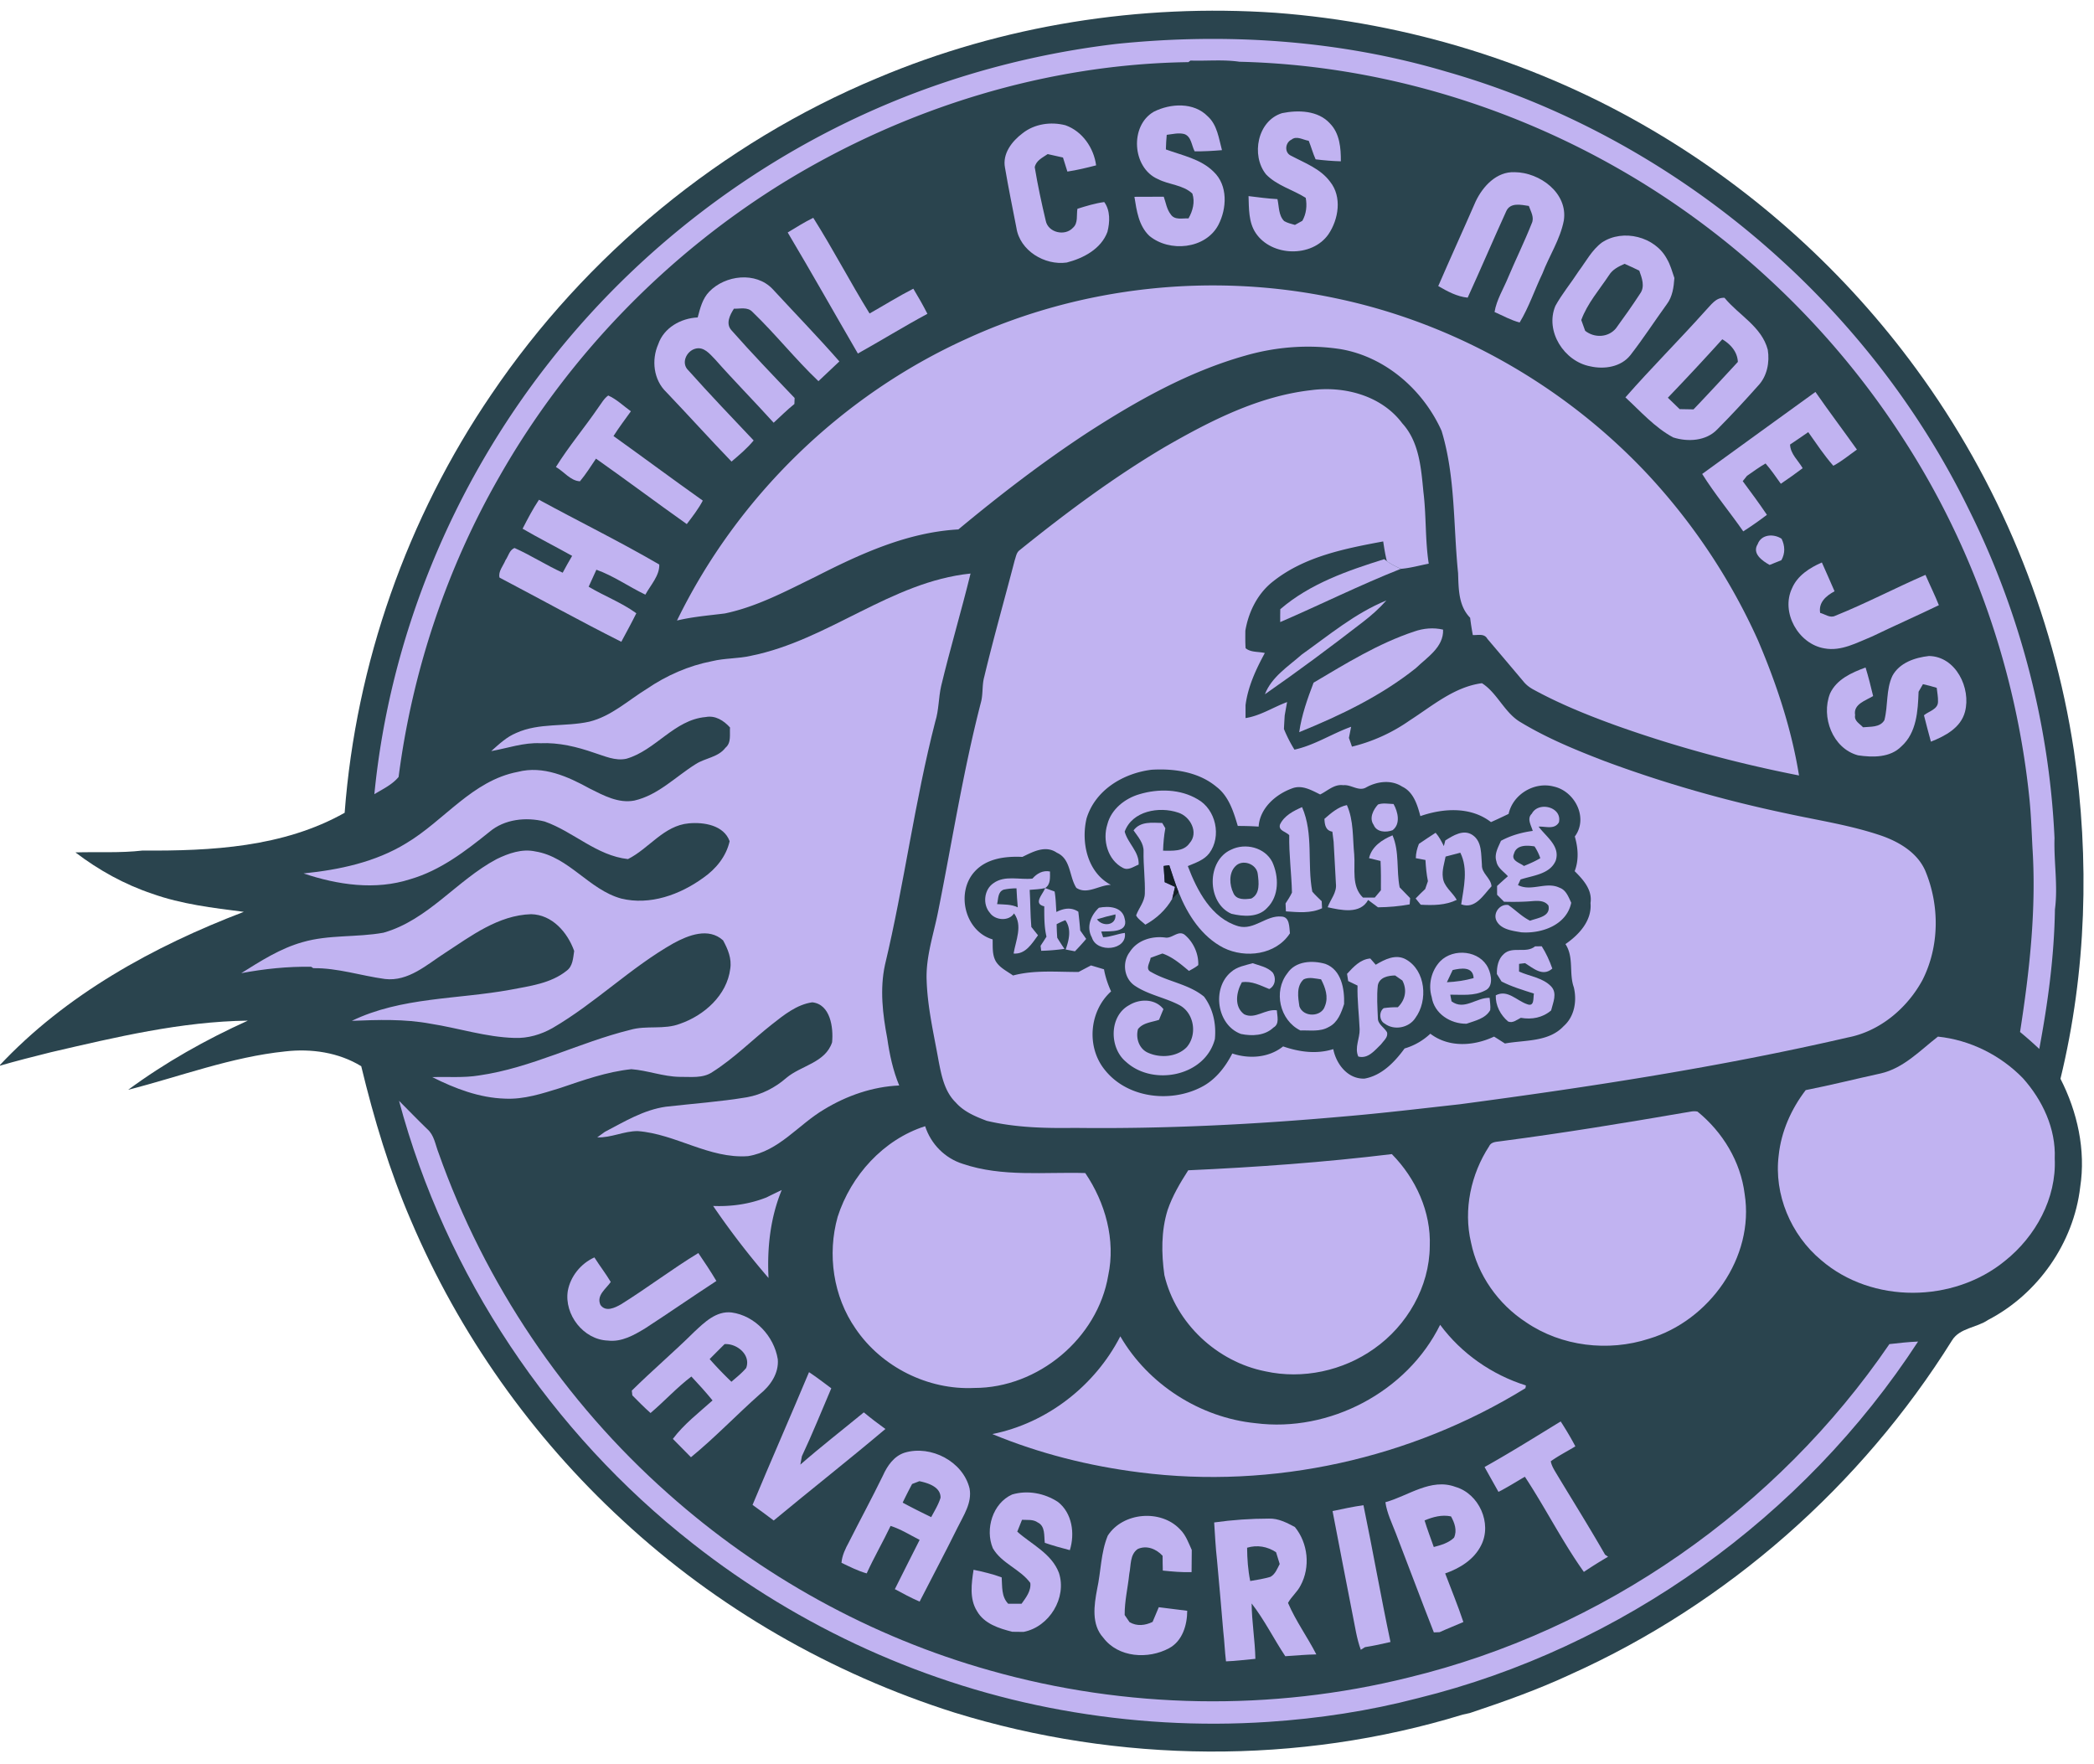 <svg xmlns="http://www.w3.org/2000/svg" width="647" height="545" viewBox="0.28 -3.304 647 545">
  <path fill="#2a444e" d="M271.33 20.826C310 4.466 352.559-2.224 394.41.646c40.97 3.08 81.25 15.48 116.641 36.41 31.72 18.69 59.579 43.91 81.31 73.64 25.37 34.62 42.301 75.41 48.7 117.87 4.91 33.66 3.91 68.34-4.141 101.438 5.24 10.25 7.86 22.052 6.091 33.512-2.021 17.25-13.08 33.028-28.479 41.02-3.511 2.41-8.711 2.45-11.101 6.28-28.051 44.938-69.511 81.479-117.86 103.21-10.09 4.71-20.6 8.44-31.149 11.96l-2.189.48c-50.819 15.6-106.29 15.05-157.04-.62-37.989-12.03-73.38-32.33-102.6-59.46-27.979-25.79-50.439-57.54-65.33-92.57-6.64-15.37-11.45-31.45-15.37-47.69-7-4.278-15.439-5.5-23.5-4.568-16.649 1.72-32.399 7.738-48.51 11.858 11.48-8.46 24-15.5 36.98-21.37-20.62.271-40.84 5.12-60.84 9.762-5.36 1.33-10.721 2.699-16.021 4.229 20.59-22.029 47.68-36.938 75.61-47.6-9.551-1.22-19.23-2.352-28.351-5.62-8.55-2.86-16.52-7.29-23.68-12.75 6.9-.21 13.83.229 20.71-.57 21.24.15 43.54-1 62.48-11.67 3.479-46.05 19.319-91.1 45.319-129.25 29.2-43.171 71.12-77.671 119.24-97.751z"/><path fill="#C1B3F1" d="M345.299 10.256c34.07-3.5 68.9-1.19 101.82 8.56 69.63 19.84 129.75 70.28 161.51 135.32 15.7 31.52 24.841 66.329 26.45 101.51-.229 7.358 1.101 14.7.13 22.04-.22 14.488-2.17 28.88-4.84 43.108a118.064 118.064 0 0 0-5.939-5.238c2.93-18.78 5.061-37.852 3.84-56.87-.261-4.972-.42-9.94-.91-14.892-3.979-39.479-17.31-78.01-38.89-111.33-21.711-33.829-51.561-62.399-86.301-82.609-36-20.96-77.239-33.09-118.92-34.08-5.01-.74-10.09-.2-15.13-.37l-.67.49c-43.75.62-87.051 14.05-124.351 36.74-36.56 22.38-67.37 54.1-88.55 91.38-16.34 28.47-26.899 60.199-31.109 92.739-1.971 2.4-4.891 3.74-7.49 5.33 4.75-48.488 24.04-95.319 54.14-133.58 31.42-40.09 74.79-70.75 123.17-86.729 16.901-5.589 34.37-9.429 52.04-11.519z"/><path fill="#C1B3F1" d="M356.78 31.216c5.17-2.61 12.369-3 16.67 1.43 2.939 2.65 3.409 6.82 4.39 10.44-2.81.24-5.63.4-8.439.37-.96-1.78-1-4.61-3.22-5.35-1.79-.46-3.63.05-5.41.25-.141 1.5-.22 3-.26 4.51 5.079 1.87 10.779 2.93 14.76 6.9 4.45 4.2 4.101 11.38 1.439 16.46-3.97 7.46-15.101 8.489-21.3 3.35-3.311-3.13-3.939-7.81-4.62-12.07 3.021 0 6.04 0 9.061-.03.66 1.83.92 3.89 2.17 5.47 1.229 1.85 3.609 1.13 5.479 1.23 1.319-2.32 2.061-5.061 1.189-7.67-2.909-2.74-7.239-2.7-10.67-4.49-7.92-3.46-8.76-16.47-1.239-20.8z"/><path fill="#C1B3F1" d="M396.439 31.646c4.95-1 11.13-.85 14.78 3.21 3.01 3.06 3.39 7.62 3.35 11.68-2.609-.07-5.21-.29-7.789-.61-.851-1.86-1.36-3.84-2.131-5.73-1.71-.25-3.75-1.65-5.311-.37-2.021.93-2.279 4.08-.119 5 4.239 2.25 9.061 3.99 12.021 8 3.76 4.66 2.649 11.64-.53 16.3-5.109 7.23-17.55 6.851-22.42-.399-2.26-3.351-2.101-7.59-2.239-11.44 2.97.36 5.939.77 8.93.93.53 2.29.301 5.01 2.08 6.79 1.021.601 2.2.851 3.33 1.181.58-.32 1.72-.95 2.29-1.271 1.229-2.18 1.489-4.66 1.04-7.1-4.011-2.54-8.931-3.78-12.271-7.26-4.7-5.861-2.65-16.591 4.989-18.911zm-80.189 6.21c3.681-2.91 8.75-3.62 13.229-2.46 5.24 1.86 8.75 6.98 9.479 12.39-2.939.75-5.891 1.48-8.88 1.92-.46-1.45-.91-2.9-1.359-4.34-1.58-.36-3.15-.71-4.729-1.06-1.57 1.09-3.58 1.97-4 4.05.92 5.55 2.1 11.06 3.399 16.52.71 3.7 5.92 4.891 8.399 2.21 1.681-1.46 1.05-3.939 1.391-5.88 2.71-.85 5.46-1.7 8.29-2.08 1.909 2.62 1.75 6.22.979 9.23-1.96 5.27-7.431 8.14-12.58 9.46-6.801.95-14.479-3.67-15.54-10.74-1.2-6.18-2.471-12.35-3.521-18.55-.857-4.36 2.162-8.21 5.443-10.67zm139.99 21.05c2.22-4.65 6.449-9.25 12.029-9.01 7.74.05 16.5 6.42 15.2 14.92-1.12 5.85-4.511 10.91-6.62 16.42-2.399 5-4.149 10.34-7.03 15.1-2.729-.71-5.199-2.109-7.76-3.239.641-3.82 2.75-7.12 4.189-10.65 2.359-5.59 5.05-11.04 7.28-16.68.92-1.88-.271-3.69-.87-5.44-2.38-.35-5.681-1.16-6.96 1.58-4.051 8.89-7.881 17.88-11.939 26.76-3.311-.33-6.271-1.95-9.091-3.58 3.791-8.752 7.761-17.431 11.572-26.181z"/><path fill="#C1B3F1" d="M243.66 68.526c2.6-1.561 5.17-3.2 7.899-4.53 6.11 9.66 11.38 19.84 17.4 29.561 4.52-2.551 8.91-5.311 13.52-7.66 1.54 2.54 3 5.12 4.351 7.76-7.261 3.91-14.28 8.25-21.49 12.271-7.25-12.463-14.31-25.022-21.68-37.402z"/><path fill="#C1B3F1" d="M495.25 71.616c6.49-4.32 16.431-1.81 20.069 5.08 1.091 1.82 1.61 3.9 2.311 5.9-.2 2.81-.58 5.77-2.34 8.09-3.79 5.24-7.311 10.68-11.28 15.779-2.909 3.641-8.05 4.41-12.38 3.421-8.08-1.53-14.05-10.851-10.771-18.681 2.08-3.76 4.859-7.09 7.189-10.7 2.282-3.049 4.091-6.579 7.202-8.889z"/><path fill="#2a444e" d="M497.439 81.715c1.08-1.77 2.96-2.689 4.801-3.5 1.521.671 3.04 1.36 4.54 2.101.81 2.26 1.84 4.939.239 7.13-2.37 3.64-4.88 7.19-7.439 10.69-2.37 2.89-6.681 3.04-9.521.77-.399-1.12-.8-2.22-1.2-3.33 1.891-5.16 5.58-9.34 8.58-13.861z"/><path fill="#C1B3F1" d="M219.399 86.835c4.96-5.17 14.41-6.29 19.591-.84 6.869 7.45 13.949 14.73 20.64 22.37-2.18 2.01-4.29 4.1-6.47 6.1-7.15-6.8-13.29-14.579-20.4-21.409-1.49-1.591-3.8-.92-5.71-.98-1.23 1.89-2.59 4.561-.83 6.59 6.33 7.17 12.97 14.08 19.58 21-.03.61-.05 1.23-.07 1.851-2.25 1.8-4.279 3.85-6.41 5.79-5.96-6.601-12.22-12.931-18.109-19.591-1.65-1.68-3.45-4.029-6.13-3.27-2.75.77-4.44 4.5-2.12 6.67 6.57 7.36 13.39 14.5 20.18 21.67-2.01 2.44-4.43 4.48-6.84 6.521-6.81-7.07-13.39-14.37-20.16-21.471-3.939-3.76-4.63-9.92-2.479-14.79 1.739-5.1 6.989-8.029 12.189-8.27.748-2.811 1.458-5.78 3.548-7.941z"/><path fill="#C1B3F1" d="M299.049 101.326c35.381-16.24 76-20.57 114.051-12.45 36.75 7.681 70.84 27.141 96.439 54.551 13.99 15.069 25.511 32.399 33.939 51.159 5.7 13.38 10.34 27.312 12.66 41.71-19.13-3.75-38.021-8.84-56.391-15.39-8.72-3.15-17.359-6.63-25.51-11.07-1.29-.67-2.44-1.55-3.33-2.68-3.69-4.38-7.38-8.74-11.08-13.1-.931-1.71-2.931-1.062-4.479-1.142a87.814 87.814 0 0 1-.83-5.35c-3.63-3.7-3.551-8.96-3.721-13.79-1.5-14.65-.779-29.71-5.1-43.96-5.67-12.62-17.29-22.83-31.12-25.23-9.771-1.529-19.88-.77-29.38 1.95-17.66 4.95-33.801 14.061-49.11 23.97-13.829 9.091-26.97 19.2-39.689 29.771-15.729.87-30.27 7.54-44.09 14.59-9.06 4.41-18.1 9.29-28.05 11.37-4.95.63-9.93 1.01-14.8 2.189 18.611-38.228 50.842-69.589 89.591-87.098z"/><path fill="#C1B3F1" d="M527.229 92.696c1.689-1.7 3.16-4.15 5.891-3.98 4.41 5.37 11.489 8.9 13.359 16.03.641 3.891-.21 8.24-3 11.15-4.08 4.59-8.261 9.1-12.59 13.46-3.46 3.64-9.12 3.939-13.641 2.49-5.689-3.07-10.05-8.021-14.75-12.37 8.011-9.141 16.631-17.721 24.731-26.78z"/><path fill="#2a444e" d="M532.429 101.526c2.561 1.54 4.659 3.84 4.811 6.99-4.54 4.91-9.07 9.84-13.7 14.67-1.431-.03-2.87-.05-4.29-.08-1.21-1.18-2.431-2.36-3.641-3.521a815.375 815.375 0 0 0 16.82-18.059z"/><path fill="#C1B3F1" d="M360.399 134.686c13.931-8.01 28.75-15.58 44.931-17.431 10.26-1.38 21.819 1.65 28.229 10.25 5.229 5.721 5.811 13.811 6.521 21.15.92 7.37.51 14.84 1.649 22.2-2.87.55-5.71 1.37-8.63 1.6-1.5-.71-2.99-1.399-4.311-2.39-.51-2-.82-4.04-1.13-6.08-11.79 2.19-24.221 4.63-33.87 12.229-4.851 3.7-7.721 9.421-8.721 15.36-.01 1.79-.05 3.59.08 5.4 1.631 1.358 3.971 1 5.939 1.488-2.75 5.052-5.21 10.342-5.96 16.102v4c4.61-.72 8.53-3.36 12.841-4.95-.189 1.03-.561 3.09-.74 4.12-.09 1.4-.17 2.8-.239 4.2a41.88 41.88 0 0 0 3.25 6.38c6.21-1.352 11.579-4.94 17.51-7.062l-.681 3.44c.24.68.711 2.03.939 2.7a52.775 52.775 0 0 0 17.811-8.08c7.011-4.5 13.82-10.41 22.351-11.521 4.761 3 6.979 9.2 12.011 12.092 8.18 4.938 17.061 8.578 25.96 12 18.279 6.79 37.09 12.148 56.17 16.158 9.92 2.17 20.029 3.65 29.649 6.99 5.38 1.95 10.801 5.24 13.181 10.69 4.479 10.71 4.42 23.38-.859 33.79-4.729 8.72-13.171 15.84-23.051 17.738-39.561 9.15-79.761 15.302-119.979 20.65-11.95 1.32-23.87 2.76-35.851 3.771-27.619 2.471-55.351 3.859-83.101 3.521-9.09.13-18.26-.08-27.14-2.189-3.479-1.319-7.051-2.801-9.561-5.659-3.439-3.341-4.399-8.2-5.28-12.71-1.47-8.28-3.439-16.521-3.72-24.961-.31-7.341 2.181-14.351 3.57-21.471 4.31-21.479 7.689-43.17 13.18-64.41.729-2.6.319-5.35 1.04-7.948 2.891-12.08 6.3-24.021 9.42-36.041.37-1.03.51-2.271 1.38-3 14.393-11.616 29.272-22.706 45.212-32.116z"/><path fill="#C1B3F1" d="M526.219 143.136c11.67-8.44 23.3-16.931 34.989-25.341 4.17 6.011 8.58 11.851 12.82 17.811-2.41 1.7-4.681 3.62-7.29 5-2.86-3.24-5.25-6.87-7.75-10.391-1.86 1.301-3.74 2.57-5.62 3.83.109 2.92 2.521 4.91 3.899 7.311-2.21 1.649-4.45 3.28-6.75 4.81-1.529-2.13-3-4.3-4.72-6.27-1.99 1.16-3.851 2.51-5.73 3.819l-1.319 1.641c2.54 3.43 5.08 6.859 7.471 10.41-2.37 1.8-4.801 3.51-7.311 5.109-4.149-5.969-8.839-11.569-12.689-17.739z"/><path fill="#C1B3F1" d="M185.189 122.556c.94-1.271 1.71-2.73 3.021-3.66 2.609 1.16 4.689 3.22 7 4.88-1.82 2.53-3.69 5.01-5.37 7.65 9.229 6.609 18.34 13.38 27.59 19.949-1.37 2.601-3.18 4.92-4.95 7.25-9.41-6.66-18.63-13.58-28.05-20.22-1.6 2.37-3.12 4.81-4.96 7-2.93-.15-4.97-3.03-7.42-4.42 3.99-6.409 8.879-12.199 13.139-18.429z"/><path fill="#C1B3F1" d="M161.75 160.056c1.57-3.051 3.15-6.101 5.06-8.95 12.351 6.72 25.021 12.939 37.17 20.01.15 3.38-2.71 6.4-4.3 9.311-5.11-2.44-9.79-5.801-15.13-7.7-.79 1.739-1.6 3.489-2.39 5.25 4.819 2.88 10.159 4.88 14.729 8.2-1.47 2.979-3.08 5.891-4.64 8.819-12.67-6.37-25.09-13.25-37.63-19.84-.47-1.9 1.17-3.65 1.84-5.36.89-1.25 1.25-3.229 2.82-3.779 5.08 2.27 9.779 5.33 14.859 7.63.94-1.75 1.9-3.49 2.92-5.2-5.079-2.841-10.278-5.471-15.308-8.391z"/><path fill="#C1B3F1" d="M543.37 164.816c1.13-3.08 4.949-3.271 7.38-1.66 1.061 2.18 1.149 4.49-.061 6.63-1.22.48-2.43.96-3.641 1.46-2.229-1.25-5.518-3.5-3.678-6.43z"/><path fill="#C1B3F1" d="M395.859 184.926c9.181-7.9 20.74-11.9 32.109-15.461l.82.601c1.319.99 2.811 1.68 4.311 2.39-12.631 4.99-24.801 11.07-37.261 16.45-.019-1.34-.008-2.651.021-3.98z"/><path fill="#C1B3F1" d="M553.969 178.476c1.67-3.94 5.46-6.34 9.229-7.99 1.29 2.97 2.649 5.91 3.92 8.9-2.59 1.39-5.011 3.439-4.45 6.68 1.5.38 3.07 1.7 4.66.89 9.47-3.81 18.521-8.58 27.88-12.64 1.351 3.14 2.88 6.189 4.141 9.37-6.811 3.29-13.74 6.34-20.551 9.63-4.699 1.89-9.58 4.7-14.819 3.71-8.04-1.34-13.529-11.09-10.01-18.55z"/><path fill="#C1B3F1" d="M232.359 199.306c23.921-4.82 43.23-22.87 67.801-25.4-2.841 11.61-6.28 23.07-9.07 34.7-.84 3.64-.7 7.45-1.83 11.03-6.39 24.81-9.6 50.3-15.55 75.21-1.61 7.479-.71 15.21.71 22.648.71 4.971 1.76 9.93 3.7 14.59-8.19.352-16.23 3.142-23.2 7.392-7.95 4.68-13.92 12.898-23.51 14.438-12.011.87-22.33-6.85-34.08-7.739-4.261-.021-8.23 2.109-12.521 1.939.78-.58 1.561-1.14 2.351-1.7 6.01-3.148 11.989-6.79 18.84-7.77 8.359-.95 16.77-1.54 25.069-2.92 4.54-.82 8.721-2.96 12.181-5.99 4.56-3.84 12.05-4.67 14.13-10.99.439-4.5-.5-11.76-6.13-12.358-4.8.688-8.75 3.898-12.45 6.81-6.16 4.85-11.72 10.5-18.37 14.71-2.99 2.062-6.77 1.46-10.189 1.51-5.061-.08-9.87-1.989-14.891-2.37-7.59.802-14.84 3.392-22.03 5.83-5.51 1.7-11.14 3.562-16.979 3.271-7.93-.23-15.49-3.12-22.5-6.65 4.82-.16 9.69.271 14.48-.52 16.21-2.33 30.88-10.19 46.67-14.08 5.04-1.48 10.47.04 15.43-1.891 7.45-2.58 14.47-8.811 15.49-16.971.51-3.16-.74-6.1-2.21-8.79-4.48-4.069-10.71-1.608-15.311.892-13.28 7.52-24.189 18.52-37.37 26.188-3.569 2.03-7.649 3.23-11.779 3.062-8.83-.24-17.29-3.052-25.971-4.4-8.01-1.49-16.18-1.2-24.279-.88 15.25-7.38 32.64-6.61 48.97-9.601 5.98-1.149 12.5-1.939 17.39-5.869 1.94-1.4 2.01-3.98 2.34-6.12-2.05-5.75-6.8-11.23-13.319-11.36-10.11.312-18.51 6.71-26.64 12-5.62 3.63-11.301 8.87-18.511 8.021-7.39-1-14.609-3.439-22.14-3.341l-.65-.43c-7.25-.13-14.489.641-21.609 1.97 6-3.75 12.06-7.658 18.939-9.58 8.13-2.369 16.74-1.42 25-2.92 13.771-3.898 22.65-16.188 34.96-22.738 3.681-1.79 7.86-3.28 11.99-2.37 10.39 1.68 16.56 11.818 26.51 14.55 8.88 2.18 18.17-1.19 25.35-6.4 3.9-2.71 7.091-6.6 8.15-11.31-1.79-4.98-8.01-5.95-12.62-5.521-7.729.69-12.27 7.771-18.79 11.04-9.72-1.068-16.819-8.47-25.739-11.608-5.74-1.45-12.4-.75-17.051 3.188-7.409 5.96-15.18 11.94-24.47 14.63-10.79 3.5-22.439 1.762-32.979-1.778 11.02-1.12 22.2-3.472 31.75-9.341 11.71-6.979 20.42-19.381 34.46-22.039 7.81-2.03 15.529 1.47 22.239 5.17 4.24 2.119 8.851 4.63 13.75 3.698 7.391-1.68 12.75-7.39 18.98-11.27 2.95-1.91 6.939-2.08 9.18-5.05 1.88-1.562 1.25-4.13 1.41-6.261-1.92-2.131-4.53-3.811-7.521-3.229-9.72.84-15.47 10.311-24.52 12.89-3.44.74-6.71-.84-9.92-1.84-5.33-1.85-10.91-3.22-16.6-2.96-5.21-.26-10.16 1.54-15.221 2.431 2.381-2.109 4.73-4.369 7.721-5.601 7.1-3.22 15.14-1.84 22.59-3.49 6.79-1.67 11.989-6.59 17.8-10.159 6.07-4.131 12.92-7.149 20.149-8.54 3.95-.964 8.07-.743 12.04-1.663z"/><path fill="#C1B3F1" d="M402.479 198.946c8.41-5.98 16.5-12.79 26.149-16.72-2.18 2.47-4.64 4.661-7.239 6.649-9.92 7.682-19.979 15.17-30.28 22.33 2.06-5.37 7.221-8.599 11.37-12.259z"/><path fill="#C1B3F1" d="M437.24 191.816c2.859-1 5.949-1.28 8.92-.58.229 5.41-4.96 8.57-8.41 11.9-10.779 8.6-23.33 14.618-36.04 19.778.75-5.29 2.551-10.33 4.439-15.29 10-5.918 20-12.119 31.091-15.808z"/><path fill="#C1B3F1" d="M584.99 205.516c2.189-4.062 6.979-5.65 11.29-6.13 8.34.118 13.06 9.96 11.14 17.229-1.3 4.97-6.13 7.49-10.529 9.24-.761-2.71-1.45-5.44-2.149-8.16 1.51-1.271 4.35-1.82 4.34-4.21.05-1.44-.25-2.85-.399-4.271-1.41-.43-2.83-.818-4.25-1.13l-1.351 2.341c-.21 5.899-.59 12.671-5.319 16.891-3.461 3.52-8.851 3.43-13.381 2.76-7.88-2.1-11.51-11.91-8.659-19.109 2.029-4.391 6.689-6.461 10.979-8.029.891 2.91 1.63 5.858 2.33 8.818-2.25 1.4-6.189 2.472-5.561 5.892-.37 1.8 1.42 2.64 2.449 3.76 2.271-.24 5.221.11 6.591-2.189 1.178-4.493.458-9.424 2.479-13.703z"/><path fill="#2a444e" d="M336 249.585c2.681-8.818 11.351-13.979 20.101-15.06 6.979-.42 14.561.67 20.08 5.31 3.79 2.91 5.239 7.67 6.55 12.062 2.141 0 4.29.05 6.439.2.36-5.65 5.2-9.92 10.221-11.762 3.109-1.27 6.069.5 8.789 1.83 2.312-1.12 4.36-3.25 7.15-2.858 2.391-.271 4.79 2.028 7.061.68 3.369-1.87 7.729-2.45 11.101-.26 3.529 1.648 4.729 5.66 5.649 9.13 7.08-2.47 15.569-2.99 21.819 1.85 1.83-.81 3.641-1.67 5.45-2.54 1.311-6.05 7.96-10.02 13.899-8.46 6.569 1.41 10.819 9.7 6.55 15.45 1.021 3.5 1.301 7.24-.04 10.71 2.641 2.62 5.511 5.79 4.891 9.83.49 5.47-3.561 9.82-7.739 12.7 2.68 4.08 1.029 8.97 2.579 13.34 1.011 4.2.23 9.05-3.149 12.021-4.641 4.961-12 4.229-18.13 5.351-1.12-.72-2.239-1.44-3.359-2.13-6.24 2.938-13.95 3.479-19.69-.892a19.577 19.577 0 0 1-7.96 4.562c-3.05 4.188-7.069 8.38-12.39 9.31-5.141.182-8.721-4.449-9.641-9.108-5.16 1.62-10.479.89-15.5-.841-4.391 3.521-10.489 3.939-15.699 2.189-2.23 4.35-5.37 8.34-9.852 10.53-9.56 4.779-22.699 3.18-29.56-5.49-5.729-7.07-4.79-18.13 1.96-24.22-1-2.19-1.771-4.471-2.189-6.83-1.351-.4-2.689-.811-4.021-1.2-1.28.67-2.561 1.34-3.83 2.021-6.771.021-13.62-.67-20.25 1.091-1.87-1.341-4.101-2.36-5.33-4.38-1.16-2.07-.92-4.5-.979-6.771-8.66-2.54-11.471-14.64-5.46-21.06 3.721-4.011 9.489-4.671 14.659-4.432 3.271-1.59 7.141-3.72 10.641-1.29 4.391 1.921 3.771 7.37 6.021 10.852 3.341 2.229 7.08-.91 10.681-.92-7.254-3.794-9.273-13.064-7.523-20.515z"/><path fill="#C1B3F1" d="M352.379 242.076c5.86-1.74 12.591-1.61 17.939 1.57 5.65 3.14 7.479 11.47 3.61 16.67-1.61 2.14-4.29 2.97-6.641 3.979 2.87 7.57 7.3 16.15 15.641 18.592 4.819 1.31 8.601-3.45 13.279-3 2.609.068 2.41 3.329 2.63 5.188-4.329 6.66-13.729 7.82-20.489 4.49-6.78-3.47-11.149-10.28-13.891-17.17-1.09-2.75-1.97-5.562-2.899-8.36-.431.062-1.311.17-1.74.23.101 1.66.211 3.33.33 5 1.061.479 2.12.96 3.189 1.448-.271 1.23-.56 2.472-.869 3.7-1.939 3.392-4.881 6.12-8.301 7.98-.979-.931-2.21-1.642-2.851-2.852.811-2.278 2.61-4.198 2.689-6.72.141-4.34-.47-8.67-.39-13.01.109-2.58-1.729-4.58-3.09-6.55 2.119-2.86 5.729-2.36 8.859-2.29.311.54.63 1.08.96 1.63-.431 2.29-.62 4.608-.7 6.938 2.851-.01 6.33.36 8.189-2.33 2.92-3.26.21-8.318-3.56-9.448-5.801-1.972-14.171-.53-16.49 5.89.97 3.63 4.55 6.24 4.311 10.19-1.54.579-3.17 1.93-4.859 1.01-4.73-2.44-6.341-8.602-4.811-13.43 1.196-4.706 5.446-8.046 9.955-9.345z"/><path fill="#C1B3F1" d="M426.059 245.266c1.54-.562 3.2-.19 4.8-.15 1.351 2.42 2.24 6.13-.29 8.09-2 .771-4.949.65-5.859-1.64-1.46-2.08-.141-4.66 1.349-6.3z"/><path fill="#C1B3F1" d="M395.769 251.456c1.29-2.75 4.17-4.21 6.819-5.38 3.601 8.21 1.53 17.5 3.16 26.11.891 1.05 1.92 1.99 2.91 2.97.029.54.08 1.63.109 2.17-3.489 1.65-7.439 1.22-11.17.96-.03-.609-.08-1.84-.109-2.45.71-1.09 1.43-2.18 1.979-3.358-.141-5.92-.95-11.812-.841-17.74-.957-1.072-3.447-1.363-2.857-3.282zm13.731-1.76c2.069-1.78 4.181-3.68 6.939-4.25 2.141 4.77 1.75 10.13 2.261 15.23.38 4.5-.94 9.868 2.71 13.35h3.641c.479-.57 1.43-1.7 1.899-2.26.029-3.021.029-6.04-.11-9.052-.89-.22-2.67-.648-3.56-.868.84-3.61 4.06-5.73 7.26-7.052 2.181 5.08 1.149 10.75 2.2 16.07 1.069 1.11 2.149 2.22 3.239 3.33-.04.49-.109 1.45-.14 1.93-3.23.602-6.511.87-9.79.91-1.021-.77-2.04-1.51-3.051-2.27-2.449 4.52-8.409 3.14-12.5 2.25.87-2.41 2.88-4.54 2.551-7.262-.2-4.329-.5-8.658-.71-12.988-.15-1.04-.28-2.07-.391-3.102-2.118-.367-2.379-2.186-2.448-3.966z"/><path fill="#C1B3F1" d="M473.58 248.106c2.061-3.92 9.45-2.08 8.37 2.67-1.36 2.34-4.12 1.2-6.271 1.33 2.319 3.14 6.779 6.02 5.271 10.53-1.79 4.198-7.03 4.54-10.851 5.8-.2.43-.601 1.29-.801 1.729 4.131 2.12 8.7-1.2 12.851.82 2.021.7 2.771 2.87 3.609 4.64-1.42 6.92-9.189 9.61-15.47 9.13-2.67-.47-6.2-.85-7.59-3.5-1.25-2.42 1.04-5.39 3.63-4.92 2.26 1.58 4.21 3.602 6.71 4.841 2.29-.869 6.43-1.25 5.68-4.671-1.239-1.72-3.55-1.5-5.39-1.35-2.771.22-5.55.22-8.33.16-.72-.72-1.431-1.44-2.141-2.15-.01-.92-.01-1.83-.01-2.729a158.31 158.31 0 0 1 3.34-3c-1.271-1.45-3.21-2.57-3.55-4.602-.729-2.26.561-4.358 1.409-6.35 3.051-1.66 6.391-2.59 9.82-3.06-.487-1.709-1.897-3.799-.286-5.318z"/><path fill="#C1B3F1" d="M446.849 256.375c2.42-1.52 5.619-3.56 8.409-1.68 3.021 2.05 2.601 6.04 2.9 9.21-.13 2.7 2.779 4.021 2.97 6.64-2.51 2.67-5.01 7.182-9.37 5.57.79-5.24 2.21-10.95-.27-15.95-1.53.392-3.03.8-4.551 1.19-.399 2.108-1.149 4.22-.851 6.398.261 2.91 2.971 4.57 4.301 6.98-3.479 1.7-7.359 1.71-11.131 1.5l-1.569-1.93c.96-1 1.931-1.98 2.95-2.921.271-.819.561-1.619.84-2.431-.439-2.16-.641-4.35-.761-6.54l-2.979-.56c.02-1.54.399-3.011.96-4.42 1.71-1.15 3.409-2.32 5.159-3.432 1.08 1.222 1.819 2.65 2.54 4.12.113-.433.344-1.303.453-1.744z"/><path fill="#2a444e" d="M468.059 260.496c.76-2.84 4.061-2.648 6.359-2.28a15.867 15.867 0 0 1 1.78 3.632c-1.61.97-3.33 1.71-5.061 2.42-1.208-.992-4.048-1.592-3.078-3.772z"/><path fill="#C1B3F1" d="M380.689 259.215c4.391-2.158 10.391-.688 12.689 3.79 2.07 4.512 2.181 10.53-1.569 14.2-2.75 3.04-7.45 2.7-11.069 1.82-7.62-3.339-7.721-16.449-.051-19.81z"/><path fill="#152028" d="M359.819 264.266c.431-.062 1.311-.17 1.74-.23.931 2.8 1.811 5.61 2.899 8.36-.67.67-1.34 1.34-1.989 2.02.311-1.229.6-2.47.869-3.7-1.069-.488-2.13-.97-3.189-1.448-.119-1.672-.23-3.342-.33-5.002z"/><path fill="#2a444e" d="M381.919 264.416c2.141-2.398 6.601-.85 6.979 2.29.32 2.59.82 6.16-2 7.62-1.97.271-4.619.51-5.54-1.72-1.209-2.47-1.448-6.101.561-8.19z"/><path fill="#C1B3F1" d="M319.269 268.166c1.439-1.608 3.221-2.64 5.431-2.2-.011 1.82.271 3.98-1.5 5.12-1.57.38-3.181.41-4.771.552.229 3.818.18 7.648.51 11.46.681.85 1.37 1.71 2.061 2.579-1.891 2.561-3.83 5.931-7.54 5.641.66-4.062 2.891-8.63.141-12.4-1.62 2.53-5.88 2.16-7.479-.188-2.29-2.61-1.811-7.21 1.13-9.16 3.477-2.525 8.047-.974 12.017-1.404z"/><path fill="#2a444e" d="M308.359 276.045c.421-1.618.15-3.79 2.061-4.479 1.29-.271 2.601-.4 3.931-.4.09 1.95.22 3.91.399 5.88-2.01-.98-4.241-.85-6.391-1.001z"/><path fill="#C1B3F1" d="M323.2 271.085c.729.271 2.189.802 2.93 1.062.37 2.08.391 4.21.551 6.33 2.25-1.142 4.561-1.551 6.779-.09.229 1.93.431 3.858.58 5.8.609.858 1.229 1.729 1.851 2.608a77.694 77.694 0 0 1-3.479 3.83l-2.87-.56c1.05-2.91 1.859-6.3-.09-9.05-.931.33-1.811.778-2.689 1.22.021 1.39.079 2.8.18 4.2.71 1.16 1.45 2.31 2.229 3.438-2.38.33-4.779.54-7.18.591-.051-.381-.15-1.149-.2-1.541.62-.948 1.24-1.88 1.83-2.828-.729-3.07-.681-6.24-.689-9.37-3.563-.829-.403-3.709.267-5.64z"/><path fill="#C1B3F1" d="M339.819 277.166c3.061-.608 7.261-.34 7.979 3.45 1.2 4.32-4.56 3.78-7.26 3.9.141.438.431 1.318.58 1.76 2.311-.05 4.439-1.07 6.72-1.33.771 5.46-8.699 6.29-10.18 1.44-1.809-3.261-.368-6.87 2.161-9.22z"/><path fill="#2a444e" d="M339.219 280.736c1.88-.57 3.779-1.09 5.71-1.521.351 3.531-4.03 3.891-5.71 1.521z"/><path fill="#C1B3F1" d="M360.389 286.386c2.09.31 3.979-2.37 5.949-.852 2.681 2.25 4.311 5.84 4.181 9.352-.88.729-1.891 1.25-2.88 1.8-2.521-2.102-5.051-4.3-8.189-5.38a336.2 336.2 0 0 0-3.66 1.33c-.16 1.5-1.83 3.51.2 4.408 5.199 3.012 11.55 3.682 16.311 7.592 2.819 3.77 3.8 8.47 3.35 13.108-3 11.53-19.149 14.66-27.47 7.021-5.2-4.29-5.25-14.16 1.01-17.512 3.28-2.028 8.07-2 10.561 1.25-.46 1.092-.909 2.19-1.359 3.29-2.229.762-4.96.88-6.5 2.88-.771 2.82.37 6.182 3.21 7.342 3.76 1.658 8.859 1.278 11.83-1.75 3.359-3.83 2.351-10.54-2.2-12.99-4.47-2.37-9.68-3.19-13.899-6.07-3.311-2.29-3.88-7.21-1.489-10.358 2.315-3.681 6.905-5.021 11.044-4.461z"/><path fill="#C1B3F1" d="M464.979 291.406c2.729-2.438 6.83 0 9.62-2.32.51 0 1.54-.01 2.05-.01 1.359 2.142 2.41 4.47 3.261 6.88-2.9 2.61-5.851-.06-8.41-1.67-.46.062-1.399.16-1.859.22-.011.78-.021 1.57-.011 2.37 3.29 1.5 7.311 1.88 9.92 4.602 1.99 2.12.57 5-.01 7.42-2.63 2.26-5.99 2.88-9.359 2.279-1.21.591-2.49 1.75-3.921 1.141-2.38-2-3.92-4.95-3.819-8.09 3.63-1.91 6.431 1.63 9.66 2.729 2.38.96 1.851-1.989 2.13-3.27-3.391-1.09-6.83-2.102-10.01-3.73l-1.439-2.318c-.042-2.264.407-4.683 2.197-6.233z"/><path fill="#C1B3F1" d="M425.349 294.776c2.771-1.64 6.181-3.42 9.351-1.64 6.109 3.438 6.85 12.71 2.909 18.068-1.949 3.07-6.561 3.98-9.47 1.771-1.71-.88-1.851-3.682-.32-4.79 1.431-.21 2.891-.3 4.36-.28 2.33-2.24 2.93-5.36 1.409-8.25l-2.239-1.56c-2.141.02-4.859.55-5.351 3.04-.37 3.34-.12 6.72.011 10.079-.051 1.931 1.92 2.881 2.81 4.391.461 1.568-1.05 2.64-1.84 3.77-1.931 1.852-3.989 4.57-7.021 3.762-1.22-2.75.5-5.61.42-8.42-.18-4.512-.771-8.99-.649-13.5-.971-.472-1.939-.932-2.891-1.392-.09-.56-.271-1.68-.35-2.24 1.96-2.118 4.1-4.5 7.18-4.738.421.479 1.261 1.448 1.681 1.929z"/><path fill="#C1B3F1" d="M445.29 293.686c4.101-4.142 12.25-3.352 14.819 2.14 1.011 2.13 1.641 5.82-1.04 6.95-3.319 1.729-7.109 1.22-10.689 1.25.091.51.29 1.55.391 2.06 3.95 2.92 7.641-1.22 11.771-1.08.08 1.25.34 2.521.181 3.79-1.479 2.642-4.7 3.271-7.32 4.21-4.97.07-9.979-3.118-10.76-8.25-1.153-3.832-.113-8.171 2.647-11.07z"/><path fill="#C1B3F1" d="M398.05 297.416c2.52-3.83 7.76-4.06 11.75-2.898 4.96 1.83 5.93 7.76 5.779 12.398-.87 2.71-1.99 5.771-4.75 7.102-2.67 1.56-5.83.96-8.761 1.068-6.389-3.15-8.399-12.09-4.018-17.67z"/><path fill="#C1B3F1" d="M380.669 297.005c1.851-1.64 4.36-2.038 6.649-2.698 2.11.738 4.53 1.16 6.15 2.83 1.21 1.63.89 4.158-1.011 5.148-2.729-1.1-5.43-2.568-8.47-2.1-1.71 3.03-2.471 7.54.71 9.898 3.399 1.67 6.6-1.76 10.109-1.22.069 1.78.91 4.21-1.051 5.32-2.659 2.54-6.63 2.688-10.029 1.989-7.526-2.726-9.097-14.186-3.057-19.167z"/><path fill="#2a444e" d="M449.12 296.416c2.55-.58 6.29-1.198 6.479 2.48-2.689.77-5.471 1.148-8.261 1.29.572-1.27 1.171-2.52 1.782-3.77z"/><path fill="#2a444e" d="M403.109 299.276c1.7-.78 3.58-.22 5.351.01 1.311 2.521 2.351 5.44 1.2 8.25-1.04 3.47-6.721 3.55-7.9.09-.411-2.78-1.01-6.251 1.349-8.35z"/><path fill="#C1B3F1" d="M581.399 328.356c7.07-1.62 12.2-7.15 17.66-11.37 9.899 1.03 19.311 5.71 26.239 12.83 6.061 6.76 10.24 15.62 9.851 24.85.569 12.261-5.909 24.052-15.34 31.58-15.939 13.09-41.141 13.36-56.87-.229-9.311-7.771-14.601-20.271-13.08-32.36.771-7.35 3.87-14.3 8.341-20.14 7.769-1.531 15.46-3.472 23.199-5.161z"/><path fill="#C1B3F1" d="M123.57 336.816c2.91 2.91 5.76 5.88 8.72 8.74 2.15 1.84 2.49 4.81 3.479 7.318 14.261 40.32 38.88 76.9 70.891 105.28 28.52 25.4 62.79 44.38 99.59 54.7 41.931 11.87 86.95 12.67 129.25 2.148 59.96-14.51 113.811-52.108 148.561-103.01 2.939-.34 5.891-.66 8.859-.79-35.351 54.271-91.569 94.67-154.51 110.182-15.13 3.948-30.65 6.3-46.229 7.329-21.341 1.421-42.841.149-63.881-3.659-41.439-7.472-80.899-25.41-113.97-51.44-43.821-34.348-76.361-82.958-90.76-136.798z"/><path fill="#C1B3F1" d="M520.889 340.456c1.271-.148 2.59-.62 3.891-.3 7.771 6.32 13.319 15.44 14.56 25.46 3.091 19.58-10.96 39.17-29.569 44.72-12.561 4.08-26.989 2.4-37.96-5.08-8.601-5.59-14.971-14.579-17.021-24.67-2.391-10.118-.03-21.118 5.62-29.76.689-1.49 2.489-1.3 3.84-1.56 18.95-2.471 37.809-5.57 56.639-8.81zm-261.79 32.2c4.101-12.75 14.13-23.87 27.03-27.99 1.77 5.49 6.1 9.9 11.63 11.63 12.159 4.131 25.229 2.472 37.84 2.842 6.199 9.148 9.431 20.67 7.101 31.64-3.28 19.46-21.7 34.78-41.37 34.76-14.311.7-28.66-6.47-36.7-18.33-6.911-9.953-8.79-22.922-5.531-34.552zm108.32-14.37c21.011-.95 42.021-2.46 62.91-5 7.399 7.51 12.149 17.83 11.72 28.49-.109 12.54-7.01 24.49-17.189 31.63-9.579 6.84-22.069 9.54-33.601 7-14.949-2.95-27.68-14.84-31.21-29.74-.93-6.67-1.02-13.59.99-20.08 1.501-4.4 3.88-8.412 6.38-12.3z"/><path fill="#C1B3F1" d="M237.12 366.666c1.55-.778 3.12-1.528 4.699-2.29-3.55 8.602-4.55 17.972-4.079 27.19a247.65 247.65 0 0 1-17.12-22.26c5.63.23 11.239-.56 16.5-2.64z"/><path fill="#C1B3F1" d="M192.149 399.706c8.11-5.05 15.73-10.88 23.9-15.85 1.93 2.83 3.83 5.68 5.58 8.63-7.37 4.8-14.58 9.82-21.95 14.6-3.479 2.12-7.33 4.33-11.57 3.812-7.529-.25-13.55-8.01-12.39-15.352.83-4.51 4.04-8.47 8.22-10.34 1.62 2.57 3.49 4.97 5.051 7.58-1.46 2.15-4.521 4.12-3.181 7.102 1.611 2.278 4.441.898 6.34-.182z"/><path fill="#C1B3F1" d="M214.78 408.217c3.18-2.972 6.8-6.541 11.55-6 7.229.979 13.13 7.35 14.27 14.459.37 4.351-2.3 8.189-5.55 10.801-7.19 6.38-13.84 13.37-21.28 19.47-1.859-1.9-3.739-3.771-5.59-5.67 3.42-4.56 8.04-8.09 12.26-11.88-2.08-2.562-4.29-5-6.54-7.392-4.5 3.421-8.319 7.632-12.619 11.28-1.95-1.74-3.79-3.59-5.62-5.45-.04-.358-.12-1.1-.17-1.47 6.278-6.209 13.018-11.941 19.289-18.148z"/><path fill="#C1B3F1" d="M388.189 436.424c22.859 2.94 46.841-9.67 57.061-30.398 6.55 8.86 16 15.439 26.5 18.74-.029.21-.109.64-.149.85-35.311 21.76-78.011 31.28-119.181 26.01-15.59-1.96-31-5.818-45.529-11.84 16.88-3.37 31.71-14.92 39.54-30.2 8.649 14.881 24.649 25.11 41.758 26.838z"/><path fill="#2a444e" d="M224.16 411.996c3.81-.25 8.199 3.312 6.67 7.38-1.34 1.592-2.99 2.892-4.561 4.25-2.33-2.25-4.59-4.568-6.72-7.01a692.83 692.83 0 0 1 4.611-4.62z"/><path fill="#C1B3F1" d="M250.25 420.656c2.359 1.562 4.6 3.3 6.88 4.99-3 7.01-5.84 14.1-9.09 21-.11.648-.351 1.938-.471 2.58 6.381-5.57 13.07-10.761 19.61-16.142 2.16 1.79 4.39 3.49 6.67 5.131-11.359 9.591-23.06 18.779-34.51 28.279-2.16-1.64-4.34-3.24-6.54-4.82 5.72-13.718 11.71-27.308 17.451-41.018z"/><path fill="#C1B3F1" d="M458.979 449.967c7.979-4.462 15.729-9.312 23.521-14.08 1.609 2.5 3.149 5.05 4.53 7.698-2.53 1.54-5.181 2.881-7.591 4.602.221 1.31.931 2.45 1.601 3.59 5.061 8.41 10.279 16.74 15.17 25.27.229.16.7.48.931.642a133.765 133.765 0 0 0-7.479 4.688c-6.689-9.398-11.88-19.778-18.229-29.408-2.71 1.578-5.36 3.26-8.16 4.68-1.434-2.573-2.884-5.123-4.294-7.682z"/><path fill="#C1B3F1" d="M279.859 445.516c8.08-2.38 17.99 2.738 20 11.1.811 4.42-1.869 8.3-3.72 12.07-3.791 7.688-7.82 15.238-11.72 22.87-2.62-1.15-5.15-2.48-7.65-3.852 2.511-5.1 5.12-10.14 7.66-15.22-2.96-1.5-5.8-3.311-8.979-4.32-2.351 4.94-5.11 9.682-7.381 14.67-2.729-.76-5.25-2.068-7.789-3.27.189-2.3 1.21-4.38 2.289-6.37 3.461-6.87 7.131-13.63 10.5-20.55 1.37-3.059 3.431-6.078 6.79-7.128z"/><path fill="#2a444e" d="M282.099 455.217c.57-.222 1.69-.65 2.25-.87 2.67.56 6.59 1.75 6.54 5.108-.649 2.13-1.85 4.04-2.89 6-2.96-1.45-5.92-2.898-8.811-4.488a150.209 150.209 0 0 1 2.911-5.75z"/><path fill="#C1B3F1" d="M428.339 460.846c7.061-1.95 14.061-7.552 21.631-4.74 7.279 2.09 11.42 11.26 7.949 18.05-2.199 4.43-6.59 7.11-11.109 8.69 1.88 5 3.939 9.938 5.62 15.02-2.439 1.07-4.92 2.021-7.33 3.13-.601.021-1.2.04-1.79.07-4-10.19-7.811-20.45-11.76-30.66-1.211-3.14-2.731-6.2-3.211-9.56z"/><path fill="#C1B3F1" d="M313.019 458.456c4.75-1.41 10.029-.398 14.141 2.3 4.42 3.45 5.279 9.79 3.68 14.9-2.609-.67-5.199-1.4-7.739-2.26-.271-2.142.189-5.16-2.17-6.29-1.431-1.04-3.24-.72-4.87-.83-.5 1.21-.99 2.439-1.471 3.67 4.49 3.99 10.58 6.72 12.87 12.71 2.54 7.71-2.979 16.74-10.93 18.26-1.171-.028-2.32-.04-3.471-.04-4.109-1.028-8.71-2.479-10.931-6.42-2.369-3.818-1.67-8.529-1.04-12.738 2.931.63 5.87 1.289 8.69 2.35.199 2.83-.131 5.9 2 8.14 1.039 0 3.109.012 4.14.012 1.351-1.882 3.021-4 2.7-6.45-3.17-4.3-8.87-6-11.58-10.722-2.449-5.874-.048-13.912 5.981-16.592z"/><path fill="#C1B3F1" d="M412.009 463.576c3.17-.67 6.34-1.358 9.55-1.81 2.909 14.06 5.37 28.21 8.351 42.26-2.609.62-5.229 1.18-7.88 1.6-.32.2-.971.602-1.29.812-1.301-3.521-1.78-7.25-2.54-10.892-2.061-10.66-4.17-21.3-6.191-31.97z"/><path fill="#2a444e" d="M440.439 466.467c2.591-1.07 5.341-1.842 8.17-1.24 1.109 1.99 1.95 4.34.939 6.568-1.689 1.65-4.039 2.302-6.26 2.892-.969-2.741-2.008-5.451-2.849-8.22z"/><path fill="#C1B3F1" d="M342.549 471.186c4.641-7.25 16.4-8.25 22.311-1.98 1.801 1.74 2.631 4.16 3.649 6.392-.01 2.27-.02 4.55-.06 6.84-2.971.108-5.94-.17-8.891-.47-.029-1.53-.069-3.062-.061-4.57-1.95-2.12-4.95-3.352-7.71-2.08-2.45 1.74-2.021 5.03-2.58 7.63-.43 4.25-1.47 8.44-1.43 12.75.369.55 1.13 1.65 1.5 2.2 2.279 1.34 4.819 1.04 7.13-.07.64-1.52 1.279-3.03 1.909-4.54 2.931.32 5.851.78 8.79 1.102-.01 4.39-1.479 9.358-5.609 11.568-6.431 3.48-15.689 2.94-20.33-3.25-3.739-4.108-2.84-10.04-1.899-15.029 1.191-5.473 1.131-11.283 3.281-16.493z"/><path fill="#C1B3F1" d="M375.429 467.096c5.609-.79 11.279-1.19 16.949-1.19 2.891-.1 5.5 1.28 7.99 2.6 4.09 5.012 4.84 12.392 1.75 18.092-1 1.988-2.82 3.408-3.87 5.358 2.37 5.562 5.99 10.512 8.75 15.91-3.21.05-6.399.352-9.59.561-3.58-5.369-6.431-11.209-10.4-16.301.051 5.722 1.04 11.38 1.16 17.11-3.03.26-6.04.68-9.08.78-.38-3.062-.479-6.15-.84-9.21-.601-7.341-1.271-14.682-1.931-22.021-.447-3.889-.628-7.789-.888-11.689z"/><path fill="#2a444e" d="M385.609 474.906c3.101-.938 6.28-.39 8.95 1.4.359 1.198.739 2.42 1.12 3.63-.761 1.43-1.351 3.148-2.87 3.97-2.04.6-4.141.94-6.24 1.28-.69-3.391-.93-6.83-.96-10.28z"/></svg>
